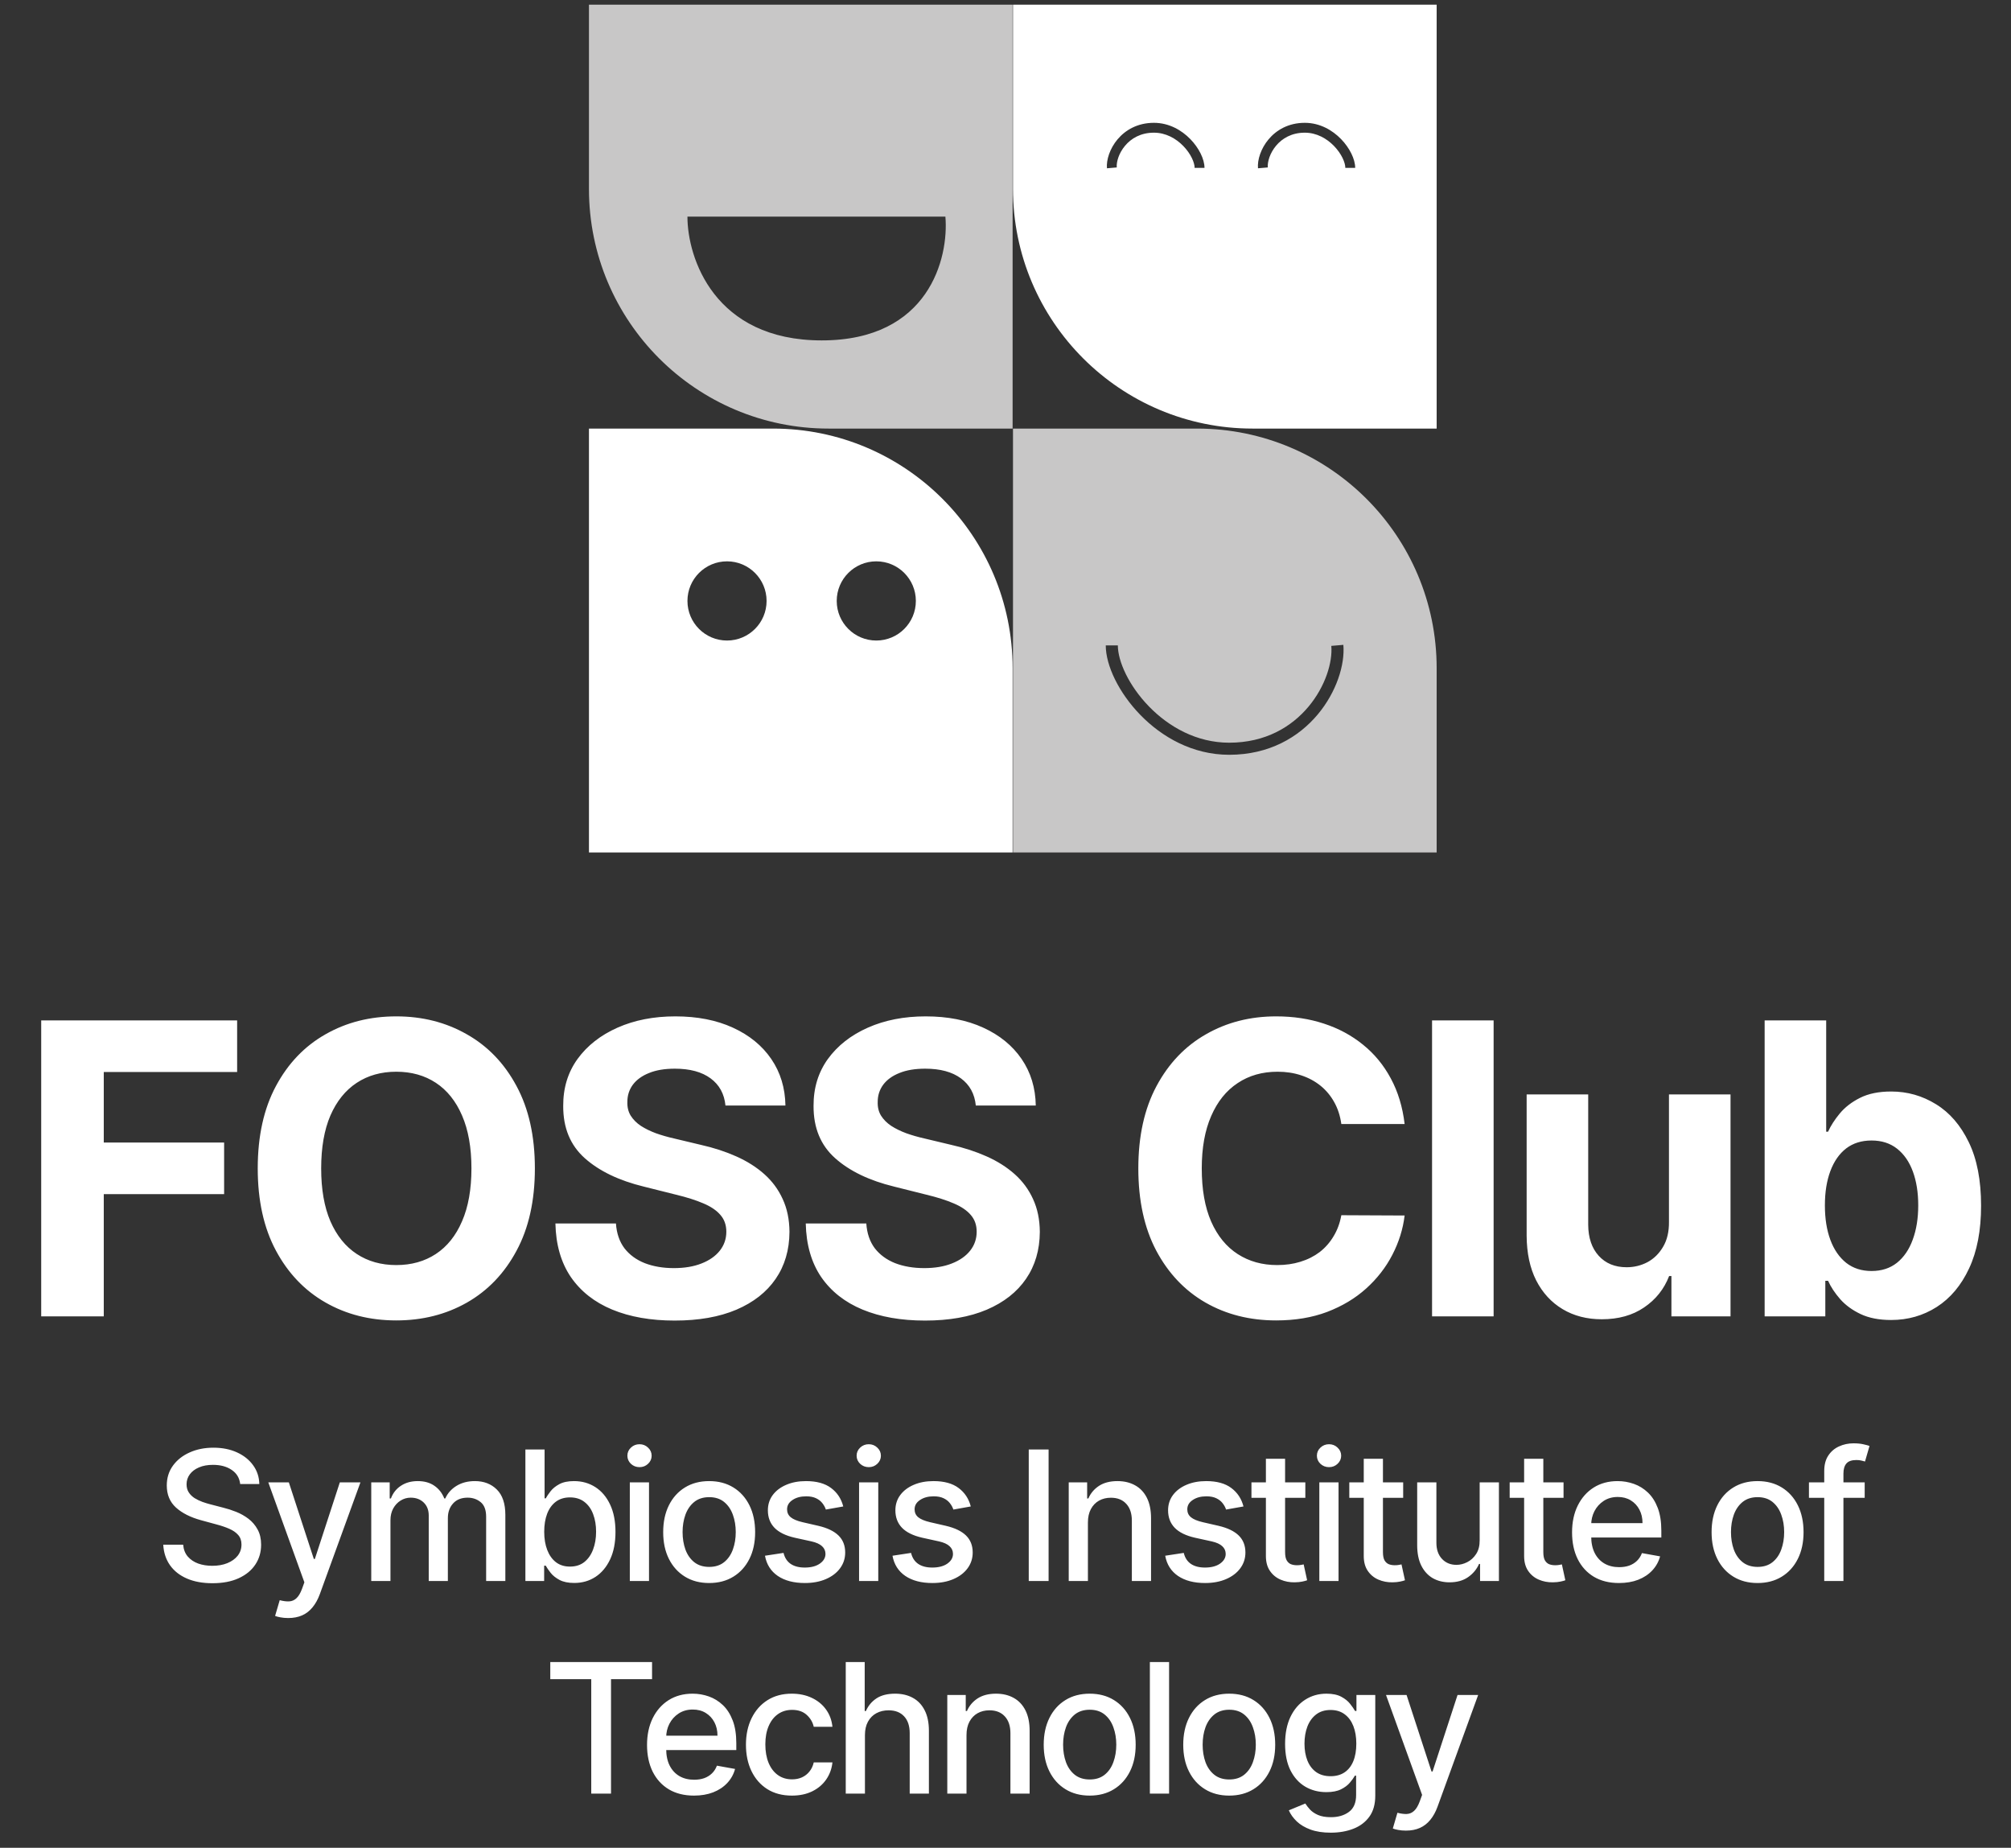 <svg width="123" height="113" viewBox="0 0 123 113" fill="none" xmlns="http://www.w3.org/2000/svg">
<rect x="0" y="0" width="123" height="113" fill="#333333" stroke="none"/>
<path fill-rule="evenodd" clip-rule="evenodd" d="M50.679 26.209C42.584 26.209 36.023 19.647 36.023 11.552V0.285H61.935V26.209H50.679ZM42.046 13.247H57.824C58.039 15.77 56.827 20.817 50.258 20.817C43.688 20.817 42.046 15.77 42.046 13.247Z" fill="#C8C7C7"/>
<path fill-rule="evenodd" clip-rule="evenodd" d="M73.214 26.209C81.308 26.209 87.871 32.771 87.871 40.865V52.132H61.958V26.209H73.214ZM81.428 39.498C81.513 40.487 81.072 41.974 80.03 43.218C79.001 44.447 77.4 45.419 75.181 45.419C73.19 45.419 71.486 44.451 70.27 43.198C69.042 41.932 68.371 40.439 68.371 39.467H67.632C67.632 40.701 68.436 42.369 69.74 43.712C71.056 45.069 72.941 46.158 75.181 46.158C77.64 46.158 79.441 45.072 80.597 43.692C81.74 42.327 82.269 40.653 82.165 39.435L81.428 39.498Z" fill="#C8C7C7"/>
<path fill-rule="evenodd" clip-rule="evenodd" d="M87.871 26.209H76.614C68.519 26.209 61.958 19.647 61.958 11.552V0.285H87.871V26.209ZM68.813 8.912C68.429 9.369 68.277 9.905 68.305 10.24L67.705 10.291C67.66 9.77 67.885 9.08 68.351 8.524C68.827 7.957 69.57 7.511 70.578 7.511C71.502 7.511 72.273 7.96 72.806 8.508C73.329 9.046 73.671 9.73 73.671 10.265L73.068 10.265C73.068 9.945 72.836 9.403 72.374 8.928C71.923 8.464 71.299 8.114 70.578 8.114C69.766 8.114 69.186 8.467 68.813 8.912ZM77.543 10.24C77.515 9.905 77.667 9.368 78.049 8.911C78.421 8.466 78.998 8.114 79.806 8.114C80.523 8.114 81.144 8.464 81.594 8.928C82.053 9.402 82.285 9.944 82.285 10.265L82.888 10.265C82.888 9.731 82.548 9.046 82.027 8.508C81.496 7.96 80.727 7.511 79.806 7.511C78.801 7.511 78.061 7.957 77.587 8.525C77.122 9.08 76.899 9.77 76.943 10.291L77.543 10.24Z" fill="white"/>
<path fill-rule="evenodd" clip-rule="evenodd" d="M47.279 26.209H36.023V52.132H61.935V40.865C61.935 32.77 55.373 26.209 47.279 26.209ZM56.017 36.749C56.017 38.087 54.934 39.171 53.597 39.171C52.261 39.171 51.177 38.087 51.177 36.749C51.177 35.412 52.261 34.328 53.597 34.328C54.934 34.328 56.017 35.412 56.017 36.749ZM46.887 36.749C46.887 38.087 45.803 39.171 44.467 39.171C43.13 39.171 42.047 38.087 42.047 36.749C42.047 35.412 43.13 34.328 44.467 34.328C45.803 34.328 46.887 35.412 46.887 36.749Z" fill="white"/>
<path d="M2.52 80.502V62.402H14.504V65.557H6.347V69.87H13.708V73.025H6.347V80.502H2.52ZM32.715 71.452C32.715 73.426 32.34 75.105 31.592 76.489C30.85 77.874 29.836 78.931 28.552 79.662C27.273 80.387 25.836 80.749 24.239 80.749C22.631 80.749 21.187 80.384 19.909 79.653C18.63 78.923 17.62 77.865 16.878 76.481C16.135 75.096 15.764 73.42 15.764 71.452C15.764 69.478 16.135 67.799 16.878 66.415C17.62 65.03 18.63 63.975 19.909 63.251C21.187 62.52 22.631 62.155 24.239 62.155C25.836 62.155 27.273 62.52 28.552 63.251C29.836 63.975 30.85 65.03 31.592 66.415C32.34 67.799 32.715 69.478 32.715 71.452ZM28.835 71.452C28.835 70.174 28.643 69.095 28.26 68.217C27.883 67.34 27.35 66.674 26.661 66.22C25.971 65.766 25.164 65.54 24.239 65.54C23.314 65.54 22.507 65.766 21.818 66.22C21.128 66.674 20.592 67.34 20.209 68.217C19.832 69.095 19.644 70.174 19.644 71.452C19.644 72.731 19.832 73.809 20.209 74.686C20.592 75.564 21.128 76.23 21.818 76.684C22.507 77.138 23.314 77.364 24.239 77.364C25.164 77.364 25.971 77.138 26.661 76.684C27.35 76.23 27.883 75.564 28.26 74.686C28.643 73.809 28.835 72.731 28.835 71.452ZM44.372 67.608C44.302 66.895 43.998 66.341 43.462 65.946C42.926 65.551 42.198 65.354 41.279 65.354C40.655 65.354 40.127 65.442 39.697 65.619C39.267 65.79 38.937 66.029 38.707 66.335C38.483 66.641 38.372 66.989 38.372 67.378C38.36 67.702 38.428 67.985 38.575 68.226C38.728 68.468 38.937 68.677 39.202 68.854C39.468 69.025 39.774 69.175 40.121 69.304C40.469 69.428 40.84 69.534 41.235 69.623L42.861 70.011C43.651 70.188 44.375 70.424 45.035 70.719C45.695 71.013 46.267 71.375 46.75 71.805C47.233 72.236 47.607 72.742 47.872 73.326C48.143 73.909 48.282 74.578 48.287 75.332C48.282 76.439 47.999 77.4 47.439 78.213C46.885 79.02 46.084 79.647 45.035 80.095C43.992 80.537 42.734 80.758 41.261 80.758C39.8 80.758 38.528 80.534 37.444 80.086C36.365 79.639 35.523 78.976 34.916 78.098C34.315 77.214 34 76.121 33.971 74.819H37.673C37.715 75.426 37.889 75.933 38.195 76.339C38.507 76.74 38.922 77.043 39.441 77.249C39.965 77.45 40.557 77.55 41.217 77.55C41.865 77.55 42.428 77.456 42.905 77.267C43.388 77.079 43.763 76.816 44.028 76.481C44.293 76.145 44.425 75.759 44.425 75.323C44.425 74.916 44.305 74.575 44.063 74.298C43.827 74.021 43.48 73.785 43.02 73.591C42.566 73.396 42.01 73.219 41.35 73.06L39.379 72.566C37.853 72.194 36.648 71.614 35.764 70.825C34.881 70.035 34.442 68.972 34.448 67.634C34.442 66.538 34.733 65.581 35.323 64.762C35.918 63.943 36.734 63.304 37.771 62.844C38.808 62.385 39.986 62.155 41.306 62.155C42.649 62.155 43.821 62.385 44.823 62.844C45.831 63.304 46.614 63.943 47.174 64.762C47.734 65.581 48.022 66.529 48.04 67.608H44.372ZM59.684 67.608C59.614 66.895 59.31 66.341 58.774 65.946C58.238 65.551 57.51 65.354 56.591 65.354C55.967 65.354 55.44 65.442 55.009 65.619C54.579 65.79 54.249 66.029 54.02 66.335C53.796 66.641 53.684 66.989 53.684 67.378C53.672 67.702 53.74 67.985 53.887 68.226C54.04 68.468 54.249 68.677 54.514 68.854C54.78 69.025 55.086 69.175 55.434 69.304C55.781 69.428 56.152 69.534 56.547 69.623L58.173 70.011C58.963 70.188 59.687 70.424 60.347 70.719C61.007 71.013 61.579 71.375 62.062 71.805C62.545 72.236 62.919 72.742 63.184 73.326C63.455 73.909 63.594 74.578 63.599 75.332C63.594 76.439 63.311 77.4 62.751 78.213C62.197 79.02 61.396 79.647 60.347 80.095C59.304 80.537 58.047 80.758 56.574 80.758C55.112 80.758 53.84 80.534 52.756 80.086C51.678 79.639 50.835 78.976 50.228 78.098C49.627 77.214 49.312 76.121 49.283 74.819H52.986C53.027 75.426 53.201 75.933 53.507 76.339C53.819 76.74 54.235 77.043 54.753 77.249C55.277 77.45 55.87 77.55 56.529 77.55C57.178 77.55 57.74 77.456 58.217 77.267C58.7 77.079 59.075 76.816 59.34 76.481C59.605 76.145 59.737 75.759 59.737 75.323C59.737 74.916 59.617 74.575 59.375 74.298C59.139 74.021 58.792 73.785 58.332 73.591C57.879 73.396 57.322 73.219 56.662 73.06L54.691 72.566C53.165 72.194 51.96 71.614 51.077 70.825C50.193 70.035 49.754 68.972 49.76 67.634C49.754 66.538 50.046 65.581 50.635 64.762C51.23 63.943 52.046 63.304 53.083 62.844C54.12 62.385 55.298 62.155 56.618 62.155C57.961 62.155 59.134 62.385 60.135 62.844C61.143 63.304 61.926 63.943 62.486 64.762C63.046 65.581 63.334 66.529 63.352 67.608H59.684ZM85.912 68.739H82.041C81.97 68.238 81.826 67.793 81.608 67.404C81.39 67.01 81.11 66.674 80.769 66.397C80.427 66.12 80.032 65.908 79.584 65.761C79.142 65.613 78.662 65.54 78.144 65.54C77.207 65.54 76.391 65.772 75.696 66.238C75.001 66.697 74.461 67.369 74.079 68.253C73.695 69.131 73.504 70.197 73.504 71.452C73.504 72.742 73.695 73.826 74.079 74.704C74.467 75.582 75.009 76.245 75.705 76.693C76.4 77.141 77.204 77.364 78.117 77.364C78.63 77.364 79.104 77.297 79.54 77.161C79.982 77.026 80.374 76.828 80.716 76.569C81.057 76.304 81.34 75.983 81.564 75.606C81.794 75.229 81.953 74.799 82.041 74.315L85.912 74.333C85.812 75.164 85.561 75.965 85.161 76.737C84.766 77.503 84.233 78.189 83.561 78.796C82.895 79.397 82.1 79.874 81.175 80.228C80.256 80.575 79.216 80.749 78.055 80.749C76.441 80.749 74.998 80.384 73.725 79.653C72.458 78.923 71.457 77.865 70.72 76.481C69.99 75.096 69.624 73.42 69.624 71.452C69.624 69.478 69.996 67.799 70.738 66.415C71.48 65.03 72.488 63.975 73.76 63.251C75.033 62.52 76.465 62.155 78.055 62.155C79.104 62.155 80.076 62.302 80.972 62.597C81.873 62.891 82.672 63.321 83.367 63.887C84.062 64.447 84.628 65.133 85.064 65.946C85.505 66.759 85.788 67.69 85.912 68.739ZM91.355 62.402V80.502H87.59V62.402H91.355ZM102.08 74.722V66.927H105.845V80.502H102.23V78.036H102.089C101.783 78.831 101.273 79.471 100.56 79.954C99.853 80.437 98.99 80.678 97.971 80.678C97.063 80.678 96.265 80.472 95.576 80.06C94.886 79.647 94.347 79.061 93.958 78.301C93.575 77.541 93.381 76.631 93.375 75.57V66.927H97.14V74.899C97.146 75.7 97.361 76.333 97.785 76.799C98.209 77.264 98.778 77.497 99.491 77.497C99.944 77.497 100.369 77.394 100.763 77.188C101.158 76.975 101.476 76.663 101.718 76.251C101.965 75.838 102.086 75.329 102.08 74.722ZM107.932 80.502V62.402H111.696V69.207H111.811C111.976 68.842 112.215 68.471 112.527 68.094C112.845 67.711 113.258 67.393 113.764 67.139C114.277 66.88 114.913 66.75 115.673 66.75C116.663 66.75 117.576 67.01 118.413 67.528C119.25 68.041 119.918 68.815 120.419 69.852C120.92 70.883 121.17 72.177 121.17 73.732C121.17 75.246 120.926 76.525 120.437 77.568C119.954 78.605 119.294 79.391 118.457 79.927C117.626 80.457 116.696 80.723 115.665 80.723C114.934 80.723 114.312 80.602 113.8 80.36C113.293 80.119 112.878 79.815 112.554 79.45C112.23 79.079 111.982 78.705 111.811 78.328H111.643V80.502H107.932ZM111.617 73.714C111.617 74.522 111.729 75.226 111.953 75.827C112.177 76.428 112.501 76.896 112.925 77.232C113.349 77.562 113.865 77.727 114.471 77.727C115.084 77.727 115.603 77.559 116.027 77.223C116.451 76.881 116.772 76.41 116.99 75.809C117.214 75.202 117.326 74.504 117.326 73.714C117.326 72.931 117.217 72.242 116.999 71.646C116.781 71.051 116.46 70.586 116.036 70.25C115.612 69.914 115.09 69.746 114.471 69.746C113.859 69.746 113.34 69.908 112.916 70.232C112.498 70.556 112.177 71.016 111.953 71.611C111.729 72.206 111.617 72.907 111.617 73.714Z" fill="white"/>
<path d="M14.691 90.755C14.649 90.384 14.476 90.096 14.172 89.891C13.869 89.684 13.486 89.581 13.026 89.581C12.696 89.581 12.41 89.633 12.169 89.738C11.928 89.84 11.741 89.982 11.608 90.162C11.477 90.34 11.411 90.543 11.411 90.771C11.411 90.962 11.456 91.127 11.545 91.266C11.636 91.405 11.756 91.521 11.902 91.616C12.052 91.707 12.211 91.784 12.381 91.847C12.552 91.908 12.715 91.957 12.872 91.997L13.658 92.201C13.915 92.264 14.178 92.349 14.447 92.456C14.717 92.564 14.967 92.705 15.198 92.88C15.428 93.056 15.614 93.273 15.755 93.532C15.899 93.792 15.971 94.102 15.971 94.463C15.971 94.919 15.854 95.323 15.618 95.677C15.385 96.031 15.046 96.309 14.601 96.514C14.158 96.718 13.623 96.82 12.994 96.82C12.392 96.82 11.871 96.724 11.431 96.533C10.991 96.342 10.647 96.071 10.398 95.72C10.149 95.367 10.012 94.948 9.985 94.463H11.203C11.227 94.754 11.321 94.996 11.486 95.19C11.653 95.381 11.867 95.524 12.126 95.618C12.388 95.71 12.675 95.755 12.986 95.755C13.329 95.755 13.634 95.702 13.902 95.594C14.171 95.484 14.383 95.333 14.538 95.139C14.692 94.942 14.77 94.713 14.77 94.451C14.77 94.213 14.701 94.018 14.565 93.866C14.432 93.714 14.25 93.589 14.019 93.489C13.791 93.39 13.534 93.302 13.245 93.226L12.295 92.967C11.651 92.791 11.14 92.533 10.763 92.193C10.389 91.853 10.201 91.402 10.201 90.842C10.201 90.378 10.327 89.974 10.579 89.628C10.83 89.282 11.17 89.014 11.6 88.823C12.029 88.629 12.514 88.532 13.053 88.532C13.598 88.532 14.078 88.628 14.495 88.819C14.914 89.01 15.243 89.273 15.484 89.609C15.725 89.941 15.851 90.323 15.861 90.755H14.691ZM17.628 98.949C17.452 98.949 17.292 98.934 17.148 98.906C17.004 98.879 16.897 98.851 16.826 98.819L17.109 97.857C17.324 97.915 17.515 97.939 17.682 97.931C17.85 97.924 17.998 97.861 18.126 97.743C18.257 97.625 18.372 97.433 18.472 97.166L18.617 96.765L16.41 90.653H17.667L19.195 95.335H19.258L20.785 90.653H22.046L19.56 97.492C19.445 97.806 19.298 98.072 19.12 98.289C18.942 98.509 18.73 98.674 18.484 98.784C18.238 98.894 17.952 98.949 17.628 98.949ZM22.707 96.686V90.653H23.835V91.635H23.91C24.035 91.303 24.241 91.043 24.526 90.858C24.812 90.669 25.153 90.575 25.551 90.575C25.955 90.575 26.292 90.669 26.565 90.858C26.84 91.046 27.043 91.305 27.174 91.635H27.236C27.38 91.313 27.61 91.056 27.924 90.865C28.238 90.672 28.612 90.575 29.047 90.575C29.594 90.575 30.041 90.746 30.387 91.089C30.735 91.432 30.909 91.95 30.909 92.641V96.686H29.734V92.751C29.734 92.342 29.623 92.046 29.401 91.863C29.178 91.68 28.912 91.588 28.603 91.588C28.221 91.588 27.924 91.706 27.712 91.942C27.5 92.175 27.393 92.475 27.393 92.841V96.686H26.223V92.676C26.223 92.349 26.121 92.086 25.917 91.887C25.712 91.688 25.447 91.588 25.119 91.588C24.897 91.588 24.691 91.647 24.503 91.765C24.317 91.88 24.166 92.041 24.051 92.248C23.938 92.455 23.882 92.694 23.882 92.967V96.686H22.707ZM32.135 96.686V88.642H33.309V91.631H33.38C33.448 91.506 33.546 91.36 33.675 91.195C33.803 91.03 33.981 90.886 34.209 90.763C34.437 90.638 34.738 90.575 35.112 90.575C35.599 90.575 36.034 90.698 36.416 90.944C36.798 91.19 37.098 91.545 37.316 92.008C37.535 92.472 37.645 93.03 37.645 93.682C37.645 94.334 37.537 94.893 37.319 95.359C37.102 95.822 36.804 96.18 36.424 96.431C36.044 96.68 35.611 96.804 35.124 96.804C34.757 96.804 34.457 96.743 34.224 96.62C33.994 96.497 33.813 96.353 33.682 96.188C33.551 96.023 33.451 95.876 33.38 95.748H33.282V96.686H32.135ZM33.286 93.67C33.286 94.094 33.347 94.466 33.47 94.785C33.593 95.105 33.771 95.355 34.004 95.536C34.237 95.714 34.523 95.803 34.861 95.803C35.212 95.803 35.505 95.71 35.74 95.524C35.976 95.335 36.154 95.08 36.275 94.758C36.398 94.436 36.459 94.073 36.459 93.67C36.459 93.272 36.399 92.914 36.279 92.598C36.161 92.281 35.983 92.031 35.744 91.847C35.509 91.664 35.214 91.572 34.861 91.572C34.52 91.572 34.232 91.66 33.997 91.836C33.764 92.011 33.587 92.256 33.466 92.57C33.346 92.884 33.286 93.251 33.286 93.67ZM38.522 96.686V90.653H39.696V96.686H38.522ZM39.115 89.722C38.911 89.722 38.735 89.654 38.589 89.518C38.445 89.379 38.373 89.214 38.373 89.023C38.373 88.829 38.445 88.665 38.589 88.528C38.735 88.389 38.911 88.32 39.115 88.32C39.319 88.32 39.493 88.389 39.637 88.528C39.784 88.665 39.857 88.829 39.857 89.023C39.857 89.214 39.784 89.379 39.637 89.518C39.493 89.654 39.319 89.722 39.115 89.722ZM43.375 96.808C42.809 96.808 42.316 96.679 41.894 96.419C41.473 96.16 41.145 95.797 40.912 95.331C40.679 94.865 40.563 94.321 40.563 93.697C40.563 93.072 40.679 92.524 40.912 92.055C41.145 91.587 41.473 91.223 41.894 90.964C42.316 90.704 42.809 90.575 43.375 90.575C43.941 90.575 44.434 90.704 44.856 90.964C45.278 91.223 45.605 91.587 45.838 92.055C46.071 92.524 46.187 93.072 46.187 93.697C46.187 94.321 46.071 94.865 45.838 95.331C45.605 95.797 45.278 96.16 44.856 96.419C44.434 96.679 43.941 96.808 43.375 96.808ZM43.379 95.822C43.746 95.822 44.049 95.725 44.29 95.532C44.531 95.338 44.709 95.08 44.825 94.758C44.942 94.436 45.001 94.081 45.001 93.693C45.001 93.308 44.942 92.955 44.825 92.633C44.709 92.308 44.531 92.048 44.29 91.851C44.049 91.655 43.746 91.557 43.379 91.557C43.01 91.557 42.703 91.655 42.46 91.851C42.219 92.048 42.04 92.308 41.922 92.633C41.807 92.955 41.749 93.308 41.749 93.693C41.749 94.081 41.807 94.436 41.922 94.758C42.04 95.08 42.219 95.338 42.46 95.532C42.703 95.725 43.01 95.822 43.379 95.822ZM51.577 92.126L50.512 92.315C50.468 92.179 50.397 92.049 50.3 91.926C50.206 91.803 50.078 91.702 49.915 91.624C49.753 91.545 49.55 91.506 49.307 91.506C48.974 91.506 48.696 91.58 48.474 91.73C48.251 91.876 48.14 92.066 48.14 92.299C48.14 92.501 48.215 92.663 48.364 92.786C48.513 92.909 48.754 93.01 49.087 93.088L50.045 93.308C50.6 93.437 51.014 93.635 51.286 93.902C51.559 94.169 51.695 94.516 51.695 94.942C51.695 95.304 51.59 95.626 51.38 95.909C51.174 96.189 50.884 96.409 50.512 96.569C50.143 96.728 49.715 96.808 49.228 96.808C48.552 96.808 48.001 96.664 47.574 96.376C47.148 96.085 46.886 95.673 46.789 95.139L47.924 94.966C47.995 95.262 48.14 95.486 48.36 95.638C48.58 95.787 48.867 95.862 49.22 95.862C49.605 95.862 49.913 95.782 50.143 95.622C50.374 95.46 50.489 95.262 50.489 95.029C50.489 94.84 50.418 94.682 50.277 94.554C50.138 94.425 49.925 94.328 49.636 94.263L48.615 94.039C48.052 93.911 47.636 93.707 47.366 93.426C47.099 93.146 46.966 92.791 46.966 92.362C46.966 92.006 47.065 91.694 47.264 91.427C47.463 91.16 47.738 90.952 48.089 90.802C48.44 90.651 48.842 90.575 49.295 90.575C49.947 90.575 50.46 90.716 50.834 90.999C51.209 91.279 51.456 91.655 51.577 92.126ZM52.544 96.686V90.653H53.718V96.686H52.544ZM53.137 89.722C52.932 89.722 52.757 89.654 52.61 89.518C52.466 89.379 52.394 89.214 52.394 89.023C52.394 88.829 52.466 88.665 52.61 88.528C52.757 88.389 52.932 88.32 53.137 88.32C53.341 88.32 53.515 88.389 53.659 88.528C53.806 88.665 53.879 88.829 53.879 89.023C53.879 89.214 53.806 89.379 53.659 89.518C53.515 89.654 53.341 89.722 53.137 89.722ZM59.376 92.126L58.312 92.315C58.267 92.179 58.197 92.049 58.1 91.926C58.006 91.803 57.877 91.702 57.715 91.624C57.553 91.545 57.35 91.506 57.106 91.506C56.774 91.506 56.496 91.58 56.273 91.73C56.051 91.876 55.94 92.066 55.94 92.299C55.94 92.501 56.014 92.663 56.163 92.786C56.313 92.909 56.554 93.01 56.886 93.088L57.845 93.308C58.4 93.437 58.813 93.635 59.086 93.902C59.358 94.169 59.494 94.516 59.494 94.942C59.494 95.304 59.389 95.626 59.18 95.909C58.973 96.189 58.684 96.409 58.312 96.569C57.943 96.728 57.515 96.808 57.028 96.808C56.352 96.808 55.801 96.664 55.374 96.376C54.947 96.085 54.685 95.673 54.588 95.139L55.724 94.966C55.794 95.262 55.94 95.486 56.16 95.638C56.38 95.787 56.666 95.862 57.02 95.862C57.405 95.862 57.712 95.782 57.943 95.622C58.173 95.46 58.288 95.262 58.288 95.029C58.288 94.84 58.218 94.682 58.076 94.554C57.938 94.425 57.724 94.328 57.436 94.263L56.415 94.039C55.852 93.911 55.435 93.707 55.166 93.426C54.899 93.146 54.765 92.791 54.765 92.362C54.765 92.006 54.865 91.694 55.064 91.427C55.263 91.16 55.538 90.952 55.889 90.802C56.239 90.651 56.641 90.575 57.094 90.575C57.746 90.575 58.26 90.716 58.634 90.999C59.008 91.279 59.256 91.655 59.376 92.126ZM64.136 88.642V96.686H62.922V88.642H64.136ZM66.541 93.104V96.686H65.367V90.653H66.494V91.635H66.569C66.707 91.316 66.925 91.059 67.221 90.865C67.519 90.672 67.895 90.575 68.348 90.575C68.759 90.575 69.119 90.661 69.428 90.834C69.737 91.004 69.977 91.258 70.147 91.596C70.317 91.934 70.402 92.351 70.402 92.849V96.686H69.228V92.99C69.228 92.553 69.114 92.211 68.886 91.965C68.658 91.716 68.345 91.592 67.947 91.592C67.675 91.592 67.433 91.651 67.221 91.769C67.011 91.887 66.845 92.059 66.722 92.287C66.601 92.513 66.541 92.785 66.541 93.104ZM76.056 92.126L74.991 92.315C74.947 92.179 74.876 92.049 74.779 91.926C74.685 91.803 74.557 91.702 74.394 91.624C74.232 91.545 74.029 91.506 73.785 91.506C73.453 91.506 73.175 91.58 72.953 91.73C72.73 91.876 72.619 92.066 72.619 92.299C72.619 92.501 72.694 92.663 72.843 92.786C72.992 92.909 73.233 93.01 73.565 93.088L74.524 93.308C75.079 93.437 75.493 93.635 75.765 93.902C76.037 94.169 76.174 94.516 76.174 94.942C76.174 95.304 76.069 95.626 75.859 95.909C75.652 96.189 75.363 96.409 74.991 96.569C74.622 96.728 74.194 96.808 73.707 96.808C73.031 96.808 72.48 96.664 72.053 96.376C71.626 96.085 71.365 95.673 71.268 95.139L72.403 94.966C72.474 95.262 72.619 95.486 72.839 95.638C73.059 95.787 73.346 95.862 73.699 95.862C74.084 95.862 74.392 95.782 74.622 95.622C74.853 95.46 74.968 95.262 74.968 95.029C74.968 94.84 74.897 94.682 74.756 94.554C74.617 94.425 74.403 94.328 74.115 94.263L73.094 94.039C72.531 93.911 72.115 93.707 71.845 93.426C71.578 93.146 71.444 92.791 71.444 92.362C71.444 92.006 71.544 91.694 71.743 91.427C71.942 91.16 72.217 90.952 72.568 90.802C72.919 90.651 73.321 90.575 73.774 90.575C74.426 90.575 74.939 90.716 75.313 90.999C75.688 91.279 75.935 91.655 76.056 92.126ZM79.839 90.653V91.596H76.543V90.653H79.839ZM77.427 89.208H78.601V94.915C78.601 95.143 78.635 95.314 78.704 95.43C78.772 95.542 78.859 95.619 78.967 95.661C79.077 95.701 79.196 95.72 79.324 95.72C79.418 95.72 79.501 95.714 79.572 95.701C79.642 95.687 79.697 95.677 79.737 95.669L79.949 96.639C79.88 96.665 79.784 96.692 79.658 96.718C79.532 96.747 79.375 96.762 79.187 96.765C78.878 96.77 78.59 96.715 78.323 96.6C78.055 96.485 77.839 96.307 77.674 96.066C77.509 95.825 77.427 95.522 77.427 95.159V89.208ZM80.695 96.686V90.653H81.87V96.686H80.695ZM81.288 89.722C81.084 89.722 80.909 89.654 80.762 89.518C80.618 89.379 80.546 89.214 80.546 89.023C80.546 88.829 80.618 88.665 80.762 88.528C80.909 88.389 81.084 88.32 81.288 88.32C81.493 88.32 81.667 88.389 81.811 88.528C81.957 88.665 82.031 88.829 82.031 89.023C82.031 89.214 81.957 89.379 81.811 89.518C81.667 89.654 81.493 89.722 81.288 89.722ZM85.823 90.653V91.596H82.528V90.653H85.823ZM83.412 89.208H84.586V94.915C84.586 95.143 84.62 95.314 84.688 95.43C84.757 95.542 84.844 95.619 84.952 95.661C85.061 95.701 85.181 95.72 85.309 95.72C85.403 95.72 85.486 95.714 85.556 95.701C85.627 95.687 85.682 95.677 85.721 95.669L85.933 96.639C85.865 96.665 85.769 96.692 85.643 96.718C85.517 96.747 85.36 96.762 85.171 96.765C84.862 96.77 84.575 96.715 84.307 96.6C84.04 96.485 83.824 96.307 83.659 96.066C83.494 95.825 83.412 95.522 83.412 95.159V89.208ZM90.502 94.184V90.653H91.68V96.686H90.526V95.642H90.463C90.324 95.964 90.101 96.232 89.795 96.447C89.491 96.659 89.113 96.765 88.66 96.765C88.272 96.765 87.929 96.68 87.631 96.51C87.335 96.337 87.102 96.082 86.932 95.744C86.764 95.406 86.68 94.988 86.68 94.491V90.653H87.855V94.349C87.855 94.76 87.969 95.088 88.196 95.331C88.424 95.575 88.72 95.697 89.084 95.697C89.304 95.697 89.523 95.642 89.74 95.532C89.96 95.422 90.142 95.255 90.286 95.033C90.433 94.81 90.505 94.527 90.502 94.184ZM95.632 90.653V91.596H92.337V90.653H95.632ZM93.221 89.208H94.395V94.915C94.395 95.143 94.429 95.314 94.497 95.43C94.565 95.542 94.653 95.619 94.76 95.661C94.87 95.701 94.989 95.72 95.118 95.72C95.212 95.72 95.294 95.714 95.365 95.701C95.436 95.687 95.491 95.677 95.53 95.669L95.742 96.639C95.674 96.665 95.577 96.692 95.451 96.718C95.326 96.747 95.169 96.762 94.98 96.765C94.671 96.77 94.383 96.715 94.116 96.6C93.849 96.485 93.633 96.307 93.468 96.066C93.303 95.825 93.221 95.522 93.221 95.159V89.208ZM99.024 96.808C98.43 96.808 97.918 96.681 97.489 96.427C97.062 96.171 96.732 95.811 96.499 95.347C96.268 94.881 96.153 94.335 96.153 93.709C96.153 93.091 96.268 92.546 96.499 92.075C96.732 91.604 97.056 91.236 97.473 90.971C97.892 90.707 98.381 90.575 98.942 90.575C99.282 90.575 99.612 90.631 99.932 90.744C100.251 90.856 100.538 91.033 100.792 91.274C101.046 91.515 101.246 91.828 101.393 92.213C101.539 92.595 101.613 93.06 101.613 93.607V94.023H96.817V93.144H100.462C100.462 92.835 100.399 92.561 100.273 92.323C100.148 92.082 99.971 91.892 99.743 91.753C99.518 91.614 99.253 91.545 98.95 91.545C98.62 91.545 98.332 91.626 98.085 91.788C97.842 91.948 97.653 92.158 97.52 92.417C97.389 92.674 97.323 92.952 97.323 93.254V93.941C97.323 94.344 97.394 94.687 97.536 94.97C97.68 95.253 97.88 95.469 98.137 95.618C98.393 95.765 98.693 95.838 99.036 95.838C99.259 95.838 99.462 95.807 99.645 95.744C99.828 95.678 99.987 95.581 100.12 95.453C100.254 95.325 100.356 95.166 100.427 94.978L101.538 95.178C101.449 95.505 101.289 95.792 101.059 96.038C100.831 96.282 100.544 96.472 100.199 96.608C99.856 96.741 99.464 96.808 99.024 96.808ZM107.499 96.808C106.934 96.808 106.44 96.679 106.019 96.419C105.597 96.16 105.27 95.797 105.037 95.331C104.804 94.865 104.687 94.321 104.687 93.697C104.687 93.072 104.804 92.524 105.037 92.055C105.27 91.587 105.597 91.223 106.019 90.964C106.44 90.704 106.934 90.575 107.499 90.575C108.065 90.575 108.559 90.704 108.98 90.964C109.402 91.223 109.729 91.587 109.962 92.055C110.195 92.524 110.312 93.072 110.312 93.697C110.312 94.321 110.195 94.865 109.962 95.331C109.729 95.797 109.402 96.16 108.98 96.419C108.559 96.679 108.065 96.808 107.499 96.808ZM107.503 95.822C107.87 95.822 108.174 95.725 108.415 95.532C108.656 95.338 108.834 95.08 108.949 94.758C109.067 94.436 109.126 94.081 109.126 93.693C109.126 93.308 109.067 92.955 108.949 92.633C108.834 92.308 108.656 92.048 108.415 91.851C108.174 91.655 107.87 91.557 107.503 91.557C107.134 91.557 106.828 91.655 106.584 91.851C106.343 92.048 106.164 92.308 106.046 92.633C105.931 92.955 105.873 93.308 105.873 93.693C105.873 94.081 105.931 94.436 106.046 94.758C106.164 95.08 106.343 95.338 106.584 95.532C106.828 95.725 107.134 95.822 107.503 95.822ZM114.051 90.653V91.596H110.642V90.653H114.051ZM111.577 96.686V89.954C111.577 89.577 111.659 89.264 111.824 89.015C111.989 88.764 112.208 88.577 112.48 88.454C112.753 88.328 113.049 88.265 113.368 88.265C113.604 88.265 113.805 88.285 113.973 88.324C114.141 88.361 114.265 88.395 114.346 88.426L114.071 89.377C114.016 89.361 113.945 89.343 113.859 89.322C113.773 89.298 113.668 89.286 113.545 89.286C113.259 89.286 113.055 89.357 112.932 89.499C112.812 89.64 112.751 89.844 112.751 90.111V96.686H111.577ZM33.657 102.687V101.642H39.882V102.687H37.372V109.686H36.163V102.687H33.657ZM42.447 109.808C41.852 109.808 41.34 109.681 40.911 109.427C40.484 109.171 40.154 108.811 39.921 108.347C39.691 107.881 39.575 107.335 39.575 106.709C39.575 106.091 39.691 105.546 39.921 105.075C40.154 104.604 40.479 104.236 40.895 103.971C41.314 103.707 41.804 103.575 42.364 103.575C42.705 103.575 43.034 103.631 43.354 103.744C43.673 103.856 43.96 104.033 44.214 104.274C44.468 104.515 44.668 104.828 44.815 105.213C44.962 105.595 45.035 106.06 45.035 106.607V107.023H40.239V106.144H43.884C43.884 105.835 43.821 105.561 43.696 105.323C43.57 105.082 43.393 104.892 43.165 104.753C42.94 104.614 42.676 104.545 42.372 104.545C42.042 104.545 41.754 104.626 41.508 104.788C41.264 104.948 41.076 105.158 40.942 105.417C40.811 105.673 40.746 105.952 40.746 106.254V106.941C40.746 107.344 40.816 107.687 40.958 107.97C41.102 108.253 41.302 108.469 41.559 108.618C41.816 108.765 42.115 108.838 42.458 108.838C42.681 108.838 42.884 108.807 43.067 108.744C43.25 108.678 43.409 108.581 43.542 108.453C43.676 108.325 43.778 108.166 43.849 107.978L44.96 108.178C44.871 108.505 44.712 108.792 44.481 109.038C44.253 109.282 43.967 109.472 43.621 109.608C43.278 109.741 42.886 109.808 42.447 109.808ZM48.437 109.808C47.853 109.808 47.35 109.676 46.929 109.411C46.51 109.144 46.188 108.776 45.962 108.308C45.737 107.839 45.625 107.302 45.625 106.697C45.625 106.085 45.74 105.544 45.97 105.075C46.201 104.604 46.525 104.236 46.944 103.971C47.363 103.707 47.857 103.575 48.425 103.575C48.883 103.575 49.292 103.66 49.651 103.83C50.009 103.998 50.299 104.233 50.519 104.537C50.741 104.841 50.873 105.196 50.915 105.601H49.772C49.709 105.319 49.566 105.075 49.34 104.871C49.118 104.667 48.819 104.565 48.445 104.565C48.117 104.565 47.831 104.651 47.585 104.824C47.341 104.994 47.151 105.238 47.015 105.554C46.879 105.869 46.811 106.24 46.811 106.67C46.811 107.11 46.878 107.489 47.011 107.809C47.145 108.128 47.333 108.376 47.577 108.551C47.823 108.727 48.112 108.814 48.445 108.814C48.667 108.814 48.869 108.774 49.05 108.693C49.233 108.609 49.386 108.49 49.509 108.335C49.635 108.181 49.723 107.995 49.772 107.778H50.915C50.873 108.168 50.746 108.516 50.534 108.822C50.322 109.129 50.038 109.37 49.682 109.545C49.328 109.72 48.913 109.808 48.437 109.808ZM52.903 106.104V109.686H51.729V101.642H52.888V104.635H52.962C53.104 104.311 53.32 104.053 53.61 103.861C53.901 103.67 54.281 103.575 54.749 103.575C55.163 103.575 55.525 103.66 55.833 103.83C56.145 104 56.386 104.254 56.556 104.592C56.729 104.927 56.815 105.346 56.815 105.849V109.686H55.641V105.99C55.641 105.548 55.527 105.205 55.299 104.961C55.072 104.715 54.755 104.592 54.349 104.592C54.071 104.592 53.822 104.651 53.602 104.769C53.385 104.887 53.214 105.059 53.088 105.287C52.965 105.512 52.903 105.785 52.903 106.104ZM59.115 106.104V109.686H57.94V103.653H59.068V104.635H59.142C59.281 104.316 59.498 104.059 59.794 103.865C60.093 103.672 60.468 103.575 60.921 103.575C61.333 103.575 61.693 103.661 62.002 103.834C62.31 104.004 62.55 104.258 62.72 104.596C62.891 104.934 62.976 105.351 62.976 105.849V109.686H61.801V105.99C61.801 105.553 61.687 105.211 61.459 104.965C61.232 104.716 60.919 104.592 60.521 104.592C60.248 104.592 60.006 104.651 59.794 104.769C59.585 104.887 59.418 105.059 59.295 105.287C59.175 105.512 59.115 105.785 59.115 106.104ZM66.65 109.808C66.084 109.808 65.59 109.679 65.169 109.419C64.747 109.16 64.42 108.797 64.187 108.331C63.954 107.865 63.837 107.321 63.837 106.697C63.837 106.072 63.954 105.524 64.187 105.056C64.42 104.587 64.747 104.223 65.169 103.964C65.59 103.704 66.084 103.575 66.65 103.575C67.215 103.575 67.709 103.704 68.13 103.964C68.552 104.223 68.879 104.587 69.112 105.056C69.345 105.524 69.462 106.072 69.462 106.697C69.462 107.321 69.345 107.865 69.112 108.331C68.879 108.797 68.552 109.16 68.13 109.419C67.709 109.679 67.215 109.808 66.65 109.808ZM66.653 108.822C67.02 108.822 67.324 108.725 67.565 108.532C67.806 108.338 67.984 108.08 68.099 107.758C68.217 107.436 68.276 107.081 68.276 106.693C68.276 106.308 68.217 105.955 68.099 105.633C67.984 105.308 67.806 105.048 67.565 104.851C67.324 104.655 67.02 104.557 66.653 104.557C66.284 104.557 65.978 104.655 65.734 104.851C65.493 105.048 65.314 105.308 65.196 105.633C65.081 105.955 65.023 106.308 65.023 106.693C65.023 107.081 65.081 107.436 65.196 107.758C65.314 108.08 65.493 108.338 65.734 108.532C65.978 108.725 66.284 108.822 66.653 108.822ZM71.505 101.642V109.686H70.33V101.642H71.505ZM75.184 109.808C74.618 109.808 74.124 109.679 73.703 109.419C73.281 109.16 72.954 108.797 72.721 108.331C72.488 107.865 72.371 107.321 72.371 106.697C72.371 106.072 72.488 105.524 72.721 105.056C72.954 104.587 73.281 104.223 73.703 103.964C74.124 103.704 74.618 103.575 75.184 103.575C75.749 103.575 76.243 103.704 76.664 103.964C77.086 104.223 77.413 104.587 77.646 105.056C77.879 105.524 77.996 106.072 77.996 106.697C77.996 107.321 77.879 107.865 77.646 108.331C77.413 108.797 77.086 109.16 76.664 109.419C76.243 109.679 75.749 109.808 75.184 109.808ZM75.188 108.822C75.554 108.822 75.858 108.725 76.099 108.532C76.34 108.338 76.518 108.08 76.633 107.758C76.751 107.436 76.81 107.081 76.81 106.693C76.81 106.308 76.751 105.955 76.633 105.633C76.518 105.308 76.34 105.048 76.099 104.851C75.858 104.655 75.554 104.557 75.188 104.557C74.818 104.557 74.512 104.655 74.269 104.851C74.028 105.048 73.848 105.308 73.73 105.633C73.615 105.955 73.558 106.308 73.558 106.693C73.558 107.081 73.615 107.436 73.73 107.758C73.848 108.08 74.028 108.338 74.269 108.532C74.512 108.725 74.818 108.822 75.188 108.822ZM81.394 112.075C80.915 112.075 80.502 112.012 80.157 111.886C79.814 111.76 79.534 111.594 79.316 111.387C79.099 111.18 78.936 110.954 78.829 110.708L79.839 110.291C79.909 110.407 80.004 110.528 80.121 110.657C80.242 110.788 80.404 110.899 80.608 110.99C80.815 111.082 81.081 111.128 81.406 111.128C81.851 111.128 82.219 111.019 82.51 110.802C82.8 110.587 82.945 110.244 82.945 109.773V108.587H82.871C82.8 108.715 82.698 108.858 82.564 109.015C82.433 109.172 82.253 109.308 82.022 109.423C81.792 109.538 81.492 109.596 81.123 109.596C80.646 109.596 80.217 109.485 79.835 109.262C79.455 109.037 79.154 108.706 78.931 108.268C78.711 107.829 78.601 107.288 78.601 106.646C78.601 106.005 78.71 105.455 78.927 104.997C79.147 104.538 79.448 104.187 79.831 103.944C80.213 103.698 80.646 103.575 81.131 103.575C81.505 103.575 81.808 103.638 82.038 103.763C82.269 103.886 82.448 104.03 82.576 104.195C82.707 104.36 82.808 104.506 82.879 104.631H82.965V103.653H84.116V109.82C84.116 110.338 83.996 110.764 83.755 111.097C83.514 111.429 83.188 111.675 82.777 111.835C82.368 111.995 81.907 112.075 81.394 112.075ZM81.382 108.622C81.72 108.622 82.005 108.543 82.239 108.386C82.474 108.227 82.652 107.999 82.773 107.703C82.896 107.404 82.957 107.047 82.957 106.631C82.957 106.225 82.897 105.867 82.777 105.558C82.656 105.249 82.479 105.008 82.246 104.836C82.013 104.66 81.725 104.572 81.382 104.572C81.029 104.572 80.734 104.664 80.498 104.847C80.263 105.028 80.085 105.274 79.964 105.586C79.846 105.897 79.787 106.246 79.787 106.631C79.787 107.026 79.848 107.373 79.968 107.671C80.089 107.97 80.267 108.203 80.502 108.371C80.741 108.538 81.034 108.622 81.382 108.622ZM85.991 111.949C85.816 111.949 85.656 111.934 85.512 111.906C85.368 111.879 85.26 111.851 85.19 111.819L85.472 110.857C85.687 110.915 85.878 110.939 86.046 110.932C86.213 110.924 86.362 110.861 86.49 110.743C86.621 110.625 86.736 110.433 86.835 110.166L86.981 109.765L84.773 103.653H86.03L87.558 108.335H87.621L89.149 103.653H90.41L87.923 110.492C87.808 110.806 87.662 111.072 87.484 111.289C87.305 111.509 87.093 111.674 86.847 111.784C86.601 111.894 86.316 111.949 85.991 111.949Z" fill="white"/>
</svg>
